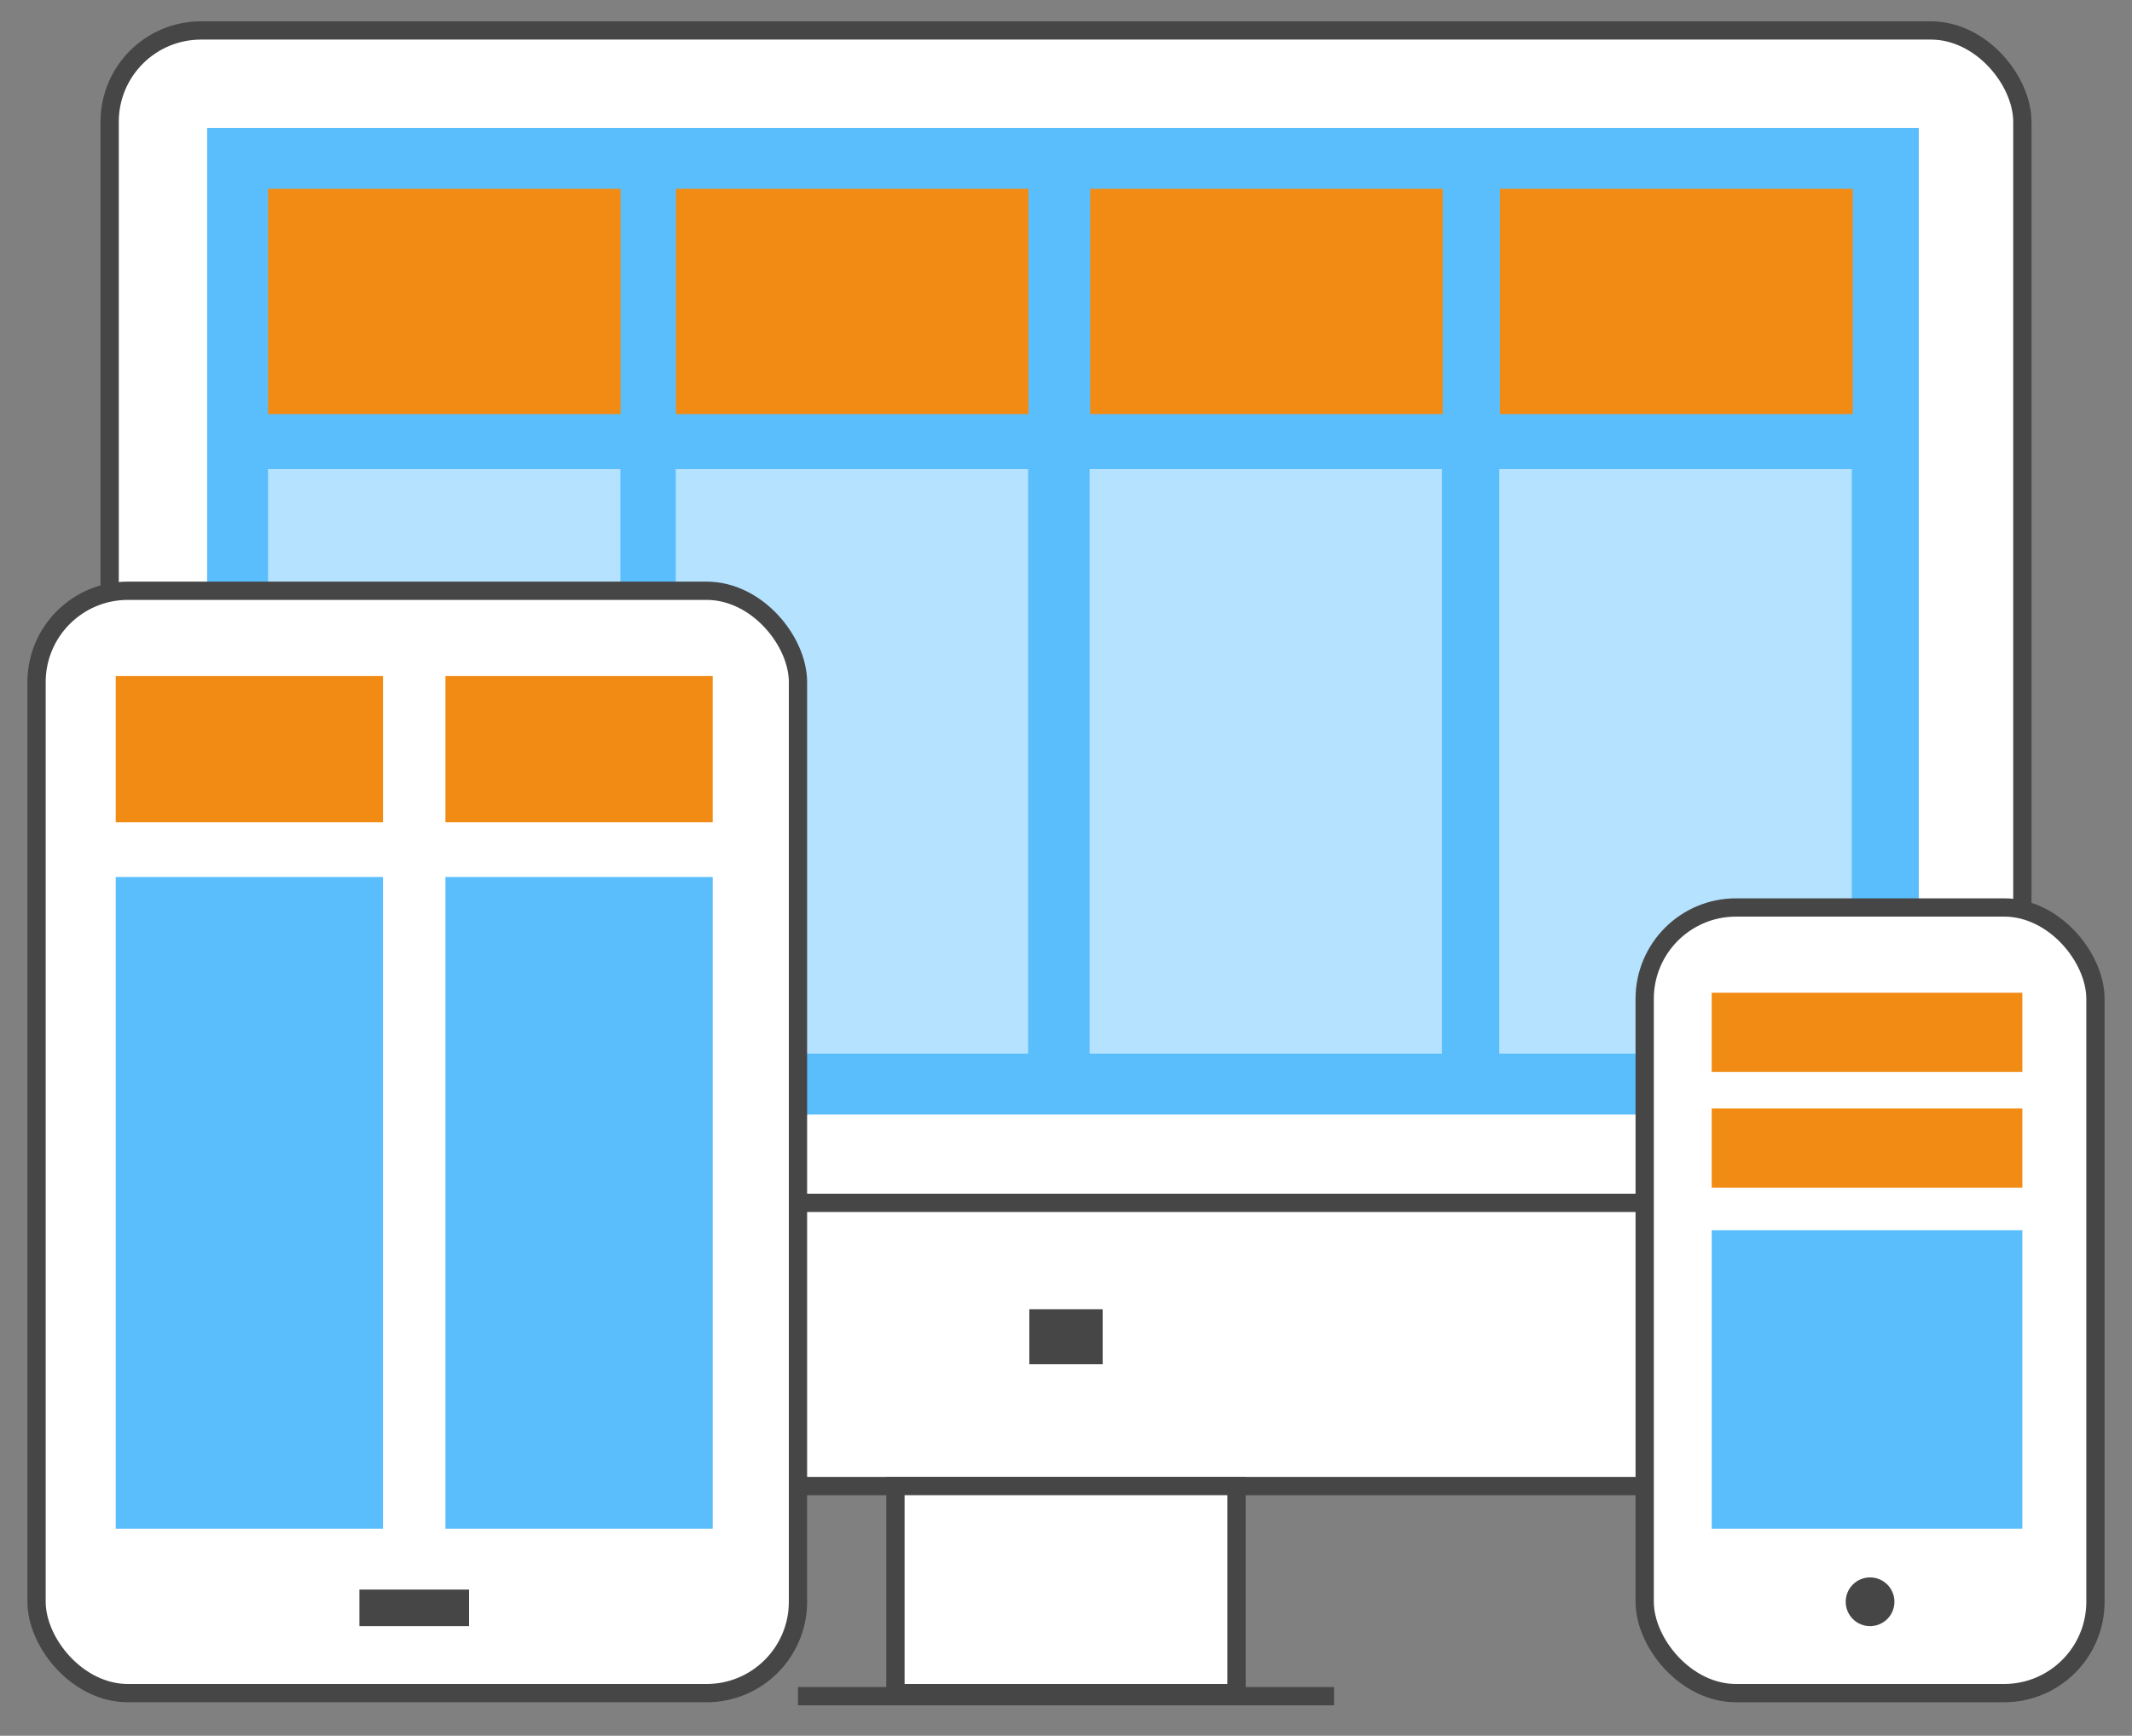 <svg xmlns="http://www.w3.org/2000/svg" xmlns:xlink="http://www.w3.org/1999/xlink" preserveAspectRatio="xMidYMid" width="350" height="285" viewBox="0 0 350 285">
  <rect x="0" y="0" width="350" height="285" fill="#808080" stroke="none"/>
  <defs>
    <style>
      .cls-1, .cls-7 {
        fill: #fff;
      }

      .cls-1 {
        stroke: #464646;
        stroke-width: 3px;
      }

      .cls-2, .cls-4 {
        fill: #464646;
      }

      .cls-2 {
        fill-rule: evenodd;
      }

      .cls-3 {
        fill: #252525;
      }

      .cls-5 {
        fill: #5abefd;
      }

      .cls-6 {
        fill: #f28b14;
      }

      .cls-7 {
        opacity: 0.55;
      }
    </style>
  </defs>
  <g>
    <rect x="18" y="5" width="314" height="239" rx="15" ry="15" class="cls-1"/>
    <rect x="147" y="244" width="56" height="34" class="cls-1"/>
    <path d="M131.000,280.000 L131.000,277.000 L219.000,277.000 L219.000,280.000 L131.000,280.000 Z" class="cls-2"/>
    <path d="M18.000,199.000 L18.000,196.000 L332.000,196.000 L332.000,199.000 L18.000,199.000 Z" class="cls-2"/>
    <rect x="169" y="215" width="12" height="9" class="cls-3"/>
    <rect x="169" y="215" width="12" height="9" class="cls-4"/>
    <rect x="34" y="21" width="281" height="162" class="cls-5"/>
    <g>
      <rect x="44" y="31" width="57.875" height="37" class="cls-6"/>
      <rect x="110.969" y="31" width="57.875" height="37" class="cls-6"/>
      <rect x="178.969" y="31" width="57.875" height="37" class="cls-6"/>
      <rect x="246.25" y="31" width="57.906" height="37" class="cls-6"/>
    </g>
    <g>
      <rect x="44" y="77" width="57.844" height="96" class="cls-7"/>
      <rect x="110.938" y="77" width="57.843" height="96" class="cls-7"/>
      <rect x="178.875" y="77" width="57.844" height="96" class="cls-7"/>
      <rect x="246.125" y="77" width="57.875" height="96" class="cls-7"/>
    </g>
  </g>
  <g>
    <rect x="6" y="97" width="125" height="181" rx="15" ry="15" class="cls-1"/>
    <g>
      <rect x="19" y="111" width="43.875" height="24" class="cls-6"/>
      <rect x="73.125" y="111" width="43.875" height="24" class="cls-6"/>
      <rect x="19" y="144" width="43.875" height="107" class="cls-5"/>
      <rect x="73.125" y="144" width="43.875" height="107" class="cls-5"/>
    </g>
    <rect x="59" y="261" width="18" height="6" class="cls-4"/>
  </g>
  <g>
    <rect x="270" y="149" width="74" height="129" rx="15" ry="15" class="cls-1"/>
    <g>
      <rect x="281" y="163" width="51" height="13" class="cls-6"/>
      <rect x="281" y="182" width="51" height="13" class="cls-6"/>
      <rect x="281" y="202" width="51" height="49" class="cls-5"/>
      <circle cx="307" cy="263" r="4" class="cls-4"/>
    </g>
  </g>
</svg>
